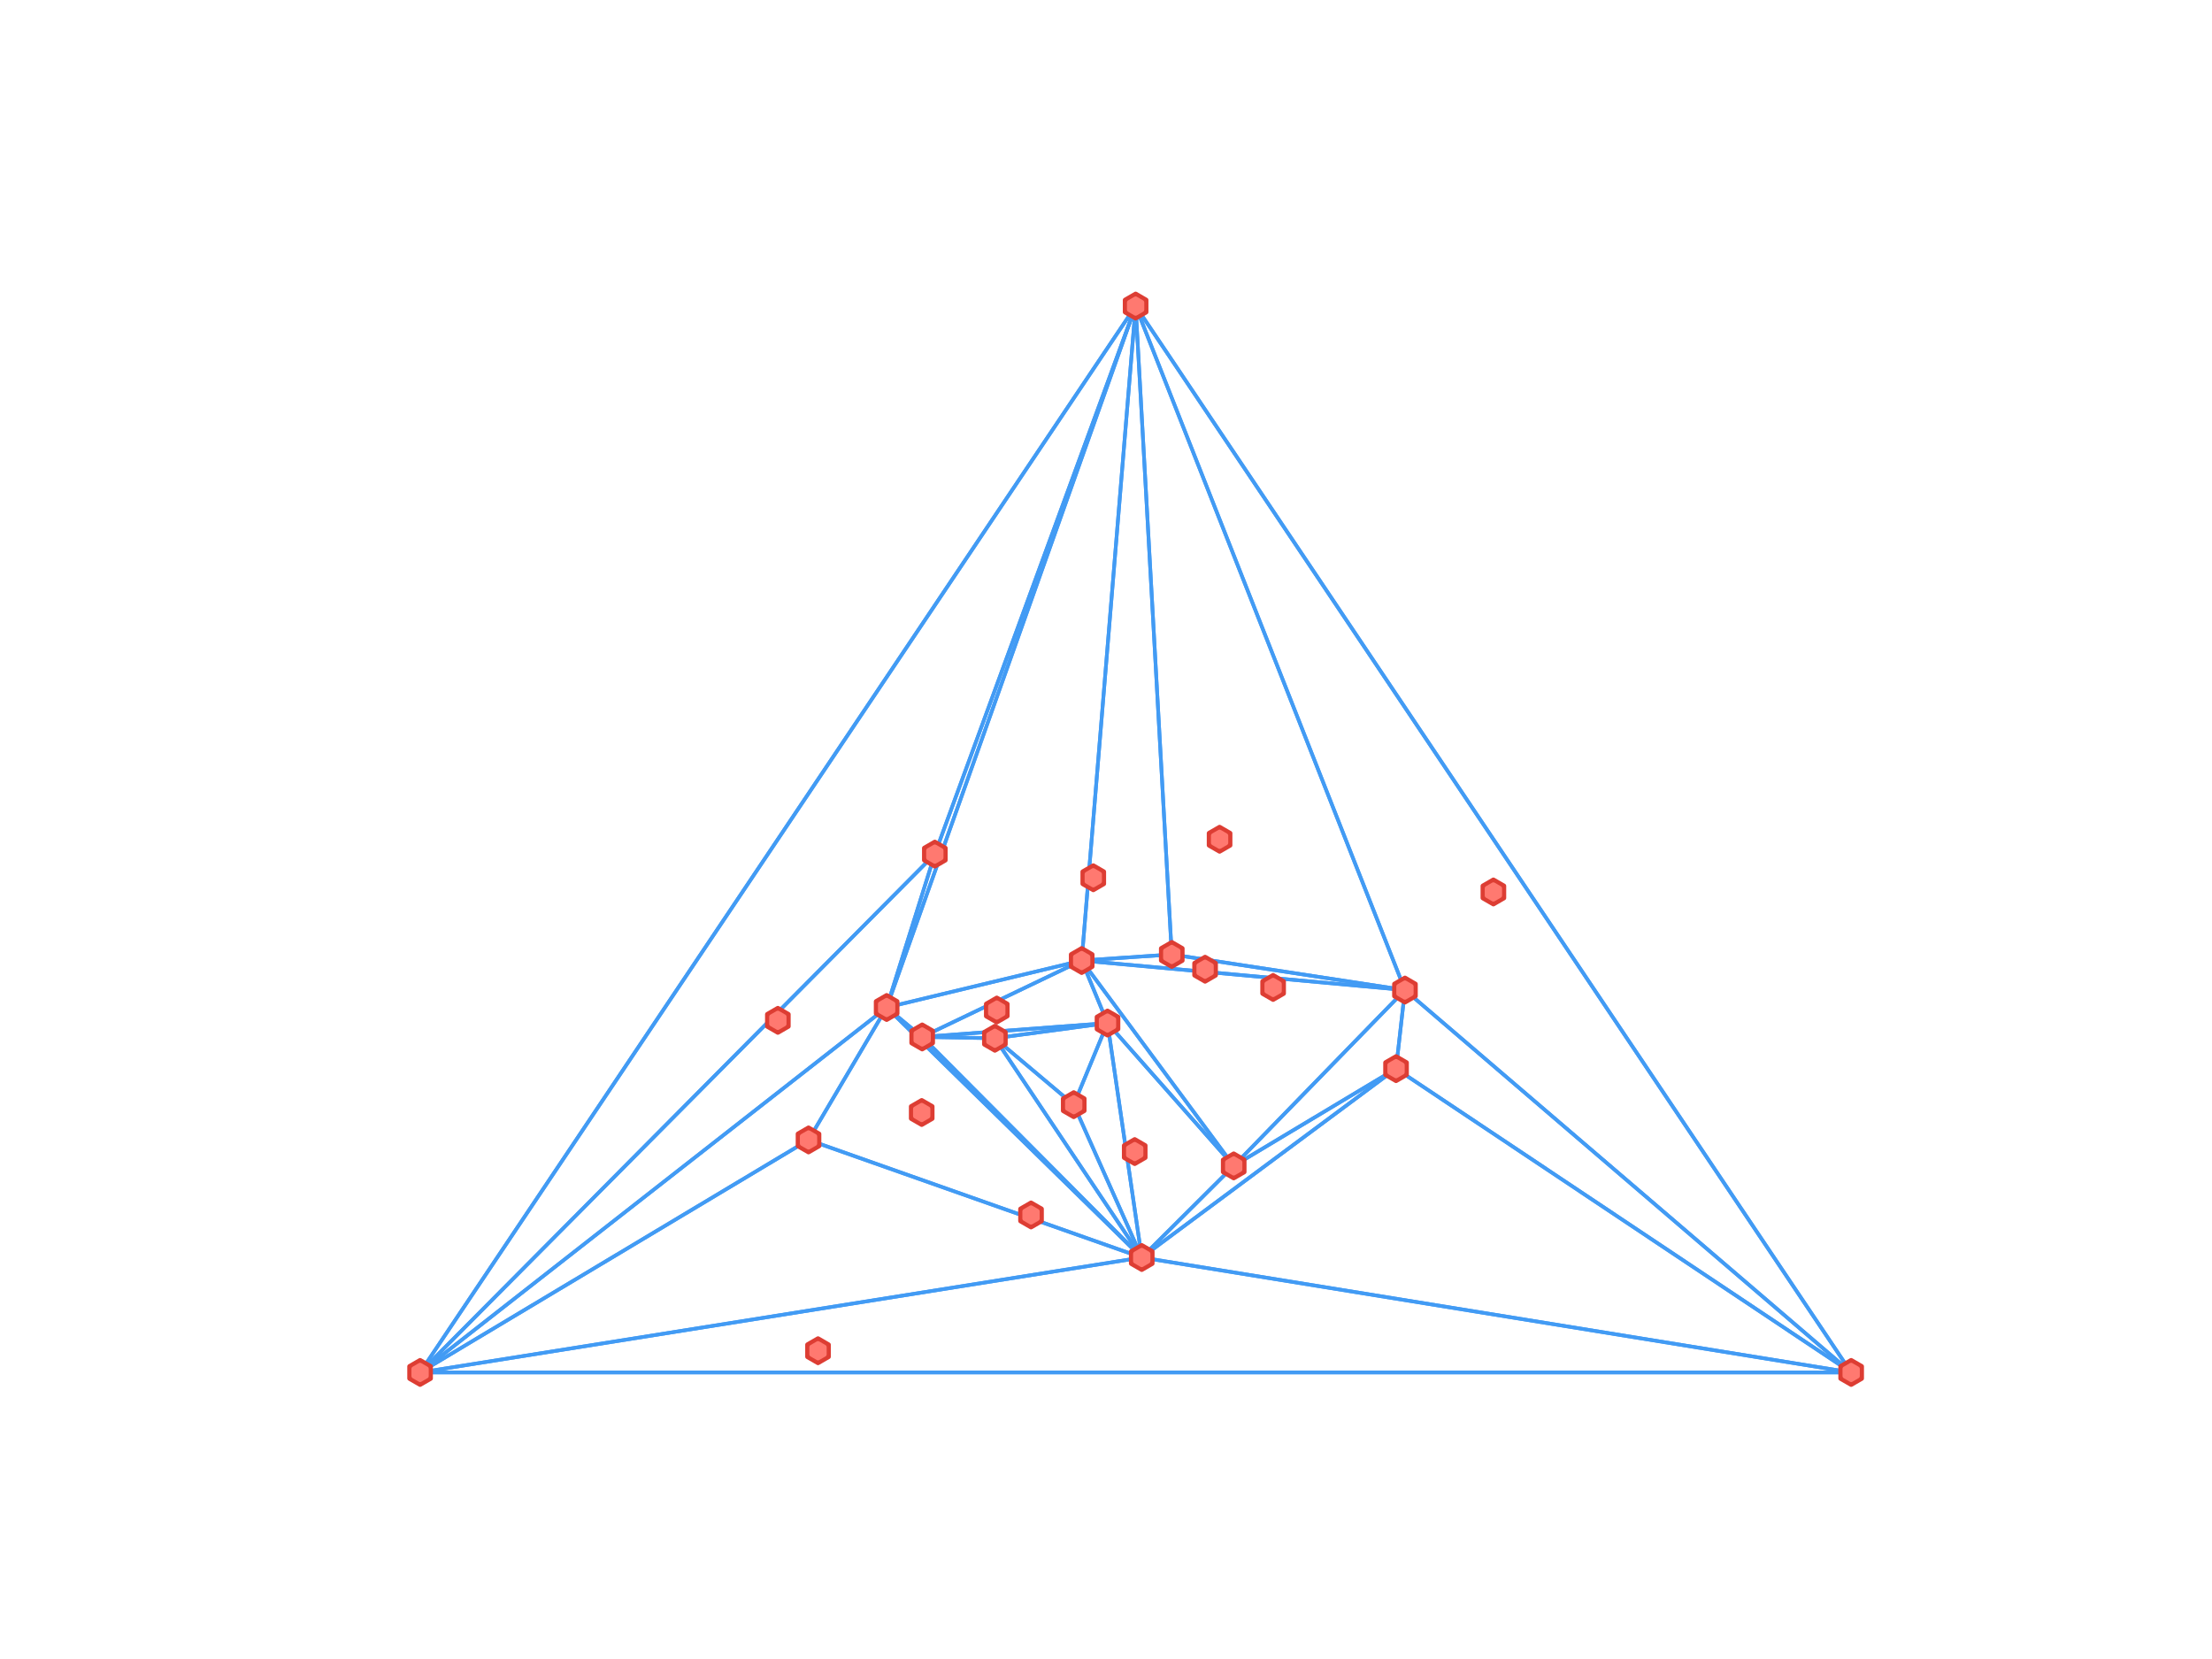<?xml version="1.0" encoding="utf-8" standalone="no"?>
<!DOCTYPE svg PUBLIC "-//W3C//DTD SVG 1.1//EN"
  "http://www.w3.org/Graphics/SVG/1.1/DTD/svg11.dtd">
<!-- Created with matplotlib (http://matplotlib.org/) -->
<svg height="345pt" version="1.1" viewBox="0 0 460 345" width="460pt" xmlns="http://www.w3.org/2000/svg" xmlns:xlink="http://www.w3.org/1999/xlink">
 <defs>
  <style type="text/css">
*{stroke-linecap:butt;stroke-linejoin:round;}
  </style>
 </defs>
 <g id="figure_1">
  <g id="patch_1">
   <path d="M 0 345.6 
L 460.8 345.6 
L 460.8 0 
L 0 0 
z
" style="fill:#ffffff;"/>
  </g>
  <g id="axes_1">
   <g id="LineCollection_1">
    <path clip-path="url(#pd58c252a01)" d="M 256.557 242.456 
L 290.316 222.231 
" style="fill:none;stroke:#429bf4;stroke-width:0.75;"/>
    <path clip-path="url(#pd58c252a01)" d="M 256.557 242.456 
L 237.434 261.507 
" style="fill:none;stroke:#429bf4;stroke-width:0.75;"/>
    <path clip-path="url(#pd58c252a01)" d="M 256.557 242.456 
L 292.169 205.889 
" style="fill:none;stroke:#429bf4;stroke-width:0.75;"/>
    <path clip-path="url(#pd58c252a01)" d="M 256.557 242.456 
L 230.312 212.751 
" style="fill:none;stroke:#429bf4;stroke-width:0.75;"/>
    <path clip-path="url(#pd58c252a01)" d="M 256.557 242.456 
L 224.945 199.749 
" style="fill:none;stroke:#429bf4;stroke-width:0.75;"/>
    <path clip-path="url(#pd58c252a01)" d="M 292.169 205.889 
L 256.557 242.456 
" style="fill:none;stroke:#429bf4;stroke-width:0.75;"/>
    <path clip-path="url(#pd58c252a01)" d="M 292.169 205.889 
L 290.316 222.231 
" style="fill:none;stroke:#429bf4;stroke-width:0.75;"/>
    <path clip-path="url(#pd58c252a01)" d="M 292.169 205.889 
L 384.96 285.408 
" style="fill:none;stroke:#429bf4;stroke-width:0.75;"/>
    <path clip-path="url(#pd58c252a01)" d="M 292.169 205.889 
L 243.678 198.485 
" style="fill:none;stroke:#429bf4;stroke-width:0.75;"/>
    <path clip-path="url(#pd58c252a01)" d="M 292.169 205.889 
L 224.945 199.749 
" style="fill:none;stroke:#429bf4;stroke-width:0.75;"/>
    <path clip-path="url(#pd58c252a01)" d="M 292.169 205.889 
L 236.16 63.648 
" style="fill:none;stroke:#429bf4;stroke-width:0.75;"/>
    <path clip-path="url(#pd58c252a01)" d="M 243.678 198.485 
L 292.169 205.889 
" style="fill:none;stroke:#429bf4;stroke-width:0.75;"/>
    <path clip-path="url(#pd58c252a01)" d="M 243.678 198.485 
L 224.945 199.749 
" style="fill:none;stroke:#429bf4;stroke-width:0.75;"/>
    <path clip-path="url(#pd58c252a01)" d="M 243.678 198.485 
L 236.16 63.648 
" style="fill:none;stroke:#429bf4;stroke-width:0.75;"/>
    <path clip-path="url(#pd58c252a01)" d="M 206.895 215.911 
L 237.434 261.507 
" style="fill:none;stroke:#429bf4;stroke-width:0.75;"/>
    <path clip-path="url(#pd58c252a01)" d="M 206.895 215.911 
L 230.312 212.751 
" style="fill:none;stroke:#429bf4;stroke-width:0.75;"/>
    <path clip-path="url(#pd58c252a01)" d="M 206.895 215.911 
L 223.287 229.725 
" style="fill:none;stroke:#429bf4;stroke-width:0.75;"/>
    <path clip-path="url(#pd58c252a01)" d="M 206.895 215.911 
L 191.773 215.64 
" style="fill:none;stroke:#429bf4;stroke-width:0.75;"/>
    <path clip-path="url(#pd58c252a01)" d="M 230.312 212.751 
L 237.434 261.507 
" style="fill:none;stroke:#429bf4;stroke-width:0.75;"/>
    <path clip-path="url(#pd58c252a01)" d="M 230.312 212.751 
L 206.895 215.911 
" style="fill:none;stroke:#429bf4;stroke-width:0.75;"/>
    <path clip-path="url(#pd58c252a01)" d="M 230.312 212.751 
L 223.287 229.725 
" style="fill:none;stroke:#429bf4;stroke-width:0.75;"/>
    <path clip-path="url(#pd58c252a01)" d="M 230.312 212.751 
L 224.945 199.749 
" style="fill:none;stroke:#429bf4;stroke-width:0.75;"/>
    <path clip-path="url(#pd58c252a01)" d="M 230.312 212.751 
L 191.773 215.64 
" style="fill:none;stroke:#429bf4;stroke-width:0.75;"/>
    <path clip-path="url(#pd58c252a01)" d="M 230.312 212.751 
L 256.557 242.456 
" style="fill:none;stroke:#429bf4;stroke-width:0.75;"/>
    <path clip-path="url(#pd58c252a01)" d="M 223.287 229.725 
L 237.434 261.507 
" style="fill:none;stroke:#429bf4;stroke-width:0.75;"/>
    <path clip-path="url(#pd58c252a01)" d="M 223.287 229.725 
L 206.895 215.911 
" style="fill:none;stroke:#429bf4;stroke-width:0.75;"/>
    <path clip-path="url(#pd58c252a01)" d="M 223.287 229.725 
L 230.312 212.751 
" style="fill:none;stroke:#429bf4;stroke-width:0.75;"/>
    <path clip-path="url(#pd58c252a01)" d="M 224.945 199.749 
L 292.169 205.889 
" style="fill:none;stroke:#429bf4;stroke-width:0.75;"/>
    <path clip-path="url(#pd58c252a01)" d="M 224.945 199.749 
L 184.384 209.515 
" style="fill:none;stroke:#429bf4;stroke-width:0.75;"/>
    <path clip-path="url(#pd58c252a01)" d="M 224.945 199.749 
L 230.312 212.751 
" style="fill:none;stroke:#429bf4;stroke-width:0.75;"/>
    <path clip-path="url(#pd58c252a01)" d="M 224.945 199.749 
L 243.678 198.485 
" style="fill:none;stroke:#429bf4;stroke-width:0.75;"/>
    <path clip-path="url(#pd58c252a01)" d="M 224.945 199.749 
L 236.16 63.648 
" style="fill:none;stroke:#429bf4;stroke-width:0.75;"/>
    <path clip-path="url(#pd58c252a01)" d="M 224.945 199.749 
L 191.773 215.64 
" style="fill:none;stroke:#429bf4;stroke-width:0.75;"/>
    <path clip-path="url(#pd58c252a01)" d="M 224.945 199.749 
L 256.557 242.456 
" style="fill:none;stroke:#429bf4;stroke-width:0.75;"/>
    <path clip-path="url(#pd58c252a01)" d="M 194.405 177.619 
L 87.36 285.408 
" style="fill:none;stroke:#429bf4;stroke-width:0.75;"/>
    <path clip-path="url(#pd58c252a01)" d="M 194.405 177.619 
L 184.384 209.515 
" style="fill:none;stroke:#429bf4;stroke-width:0.75;"/>
    <path clip-path="url(#pd58c252a01)" d="M 194.405 177.619 
L 236.16 63.648 
" style="fill:none;stroke:#429bf4;stroke-width:0.75;"/>
    <path clip-path="url(#pd58c252a01)" d="M 184.384 209.515 
L 168.137 237.055 
" style="fill:none;stroke:#429bf4;stroke-width:0.75;"/>
    <path clip-path="url(#pd58c252a01)" d="M 184.384 209.515 
L 237.434 261.507 
" style="fill:none;stroke:#429bf4;stroke-width:0.75;"/>
    <path clip-path="url(#pd58c252a01)" d="M 184.384 209.515 
L 87.36 285.408 
" style="fill:none;stroke:#429bf4;stroke-width:0.75;"/>
    <path clip-path="url(#pd58c252a01)" d="M 184.384 209.515 
L 224.945 199.749 
" style="fill:none;stroke:#429bf4;stroke-width:0.75;"/>
    <path clip-path="url(#pd58c252a01)" d="M 184.384 209.515 
L 236.16 63.648 
" style="fill:none;stroke:#429bf4;stroke-width:0.75;"/>
    <path clip-path="url(#pd58c252a01)" d="M 184.384 209.515 
L 191.773 215.64 
" style="fill:none;stroke:#429bf4;stroke-width:0.75;"/>
    <path clip-path="url(#pd58c252a01)" d="M 184.384 209.515 
L 194.405 177.619 
" style="fill:none;stroke:#429bf4;stroke-width:0.75;"/>
    <path clip-path="url(#pd58c252a01)" d="M 237.434 261.507 
L 168.137 237.055 
" style="fill:none;stroke:#429bf4;stroke-width:0.75;"/>
    <path clip-path="url(#pd58c252a01)" d="M 237.434 261.507 
L 290.316 222.231 
" style="fill:none;stroke:#429bf4;stroke-width:0.75;"/>
    <path clip-path="url(#pd58c252a01)" d="M 237.434 261.507 
L 87.36 285.408 
" style="fill:none;stroke:#429bf4;stroke-width:0.75;"/>
    <path clip-path="url(#pd58c252a01)" d="M 237.434 261.507 
L 206.895 215.911 
" style="fill:none;stroke:#429bf4;stroke-width:0.75;"/>
    <path clip-path="url(#pd58c252a01)" d="M 237.434 261.507 
L 184.384 209.515 
" style="fill:none;stroke:#429bf4;stroke-width:0.75;"/>
    <path clip-path="url(#pd58c252a01)" d="M 237.434 261.507 
L 230.312 212.751 
" style="fill:none;stroke:#429bf4;stroke-width:0.75;"/>
    <path clip-path="url(#pd58c252a01)" d="M 237.434 261.507 
L 384.96 285.408 
" style="fill:none;stroke:#429bf4;stroke-width:0.75;"/>
    <path clip-path="url(#pd58c252a01)" d="M 237.434 261.507 
L 223.287 229.725 
" style="fill:none;stroke:#429bf4;stroke-width:0.75;"/>
    <path clip-path="url(#pd58c252a01)" d="M 237.434 261.507 
L 191.773 215.64 
" style="fill:none;stroke:#429bf4;stroke-width:0.75;"/>
    <path clip-path="url(#pd58c252a01)" d="M 237.434 261.507 
L 256.557 242.456 
" style="fill:none;stroke:#429bf4;stroke-width:0.75;"/>
    <path clip-path="url(#pd58c252a01)" d="M 168.137 237.055 
L 237.434 261.507 
" style="fill:none;stroke:#429bf4;stroke-width:0.75;"/>
    <path clip-path="url(#pd58c252a01)" d="M 168.137 237.055 
L 87.36 285.408 
" style="fill:none;stroke:#429bf4;stroke-width:0.75;"/>
    <path clip-path="url(#pd58c252a01)" d="M 168.137 237.055 
L 184.384 209.515 
" style="fill:none;stroke:#429bf4;stroke-width:0.75;"/>
    <path clip-path="url(#pd58c252a01)" d="M 290.316 222.231 
L 237.434 261.507 
" style="fill:none;stroke:#429bf4;stroke-width:0.75;"/>
    <path clip-path="url(#pd58c252a01)" d="M 290.316 222.231 
L 292.169 205.889 
" style="fill:none;stroke:#429bf4;stroke-width:0.75;"/>
    <path clip-path="url(#pd58c252a01)" d="M 290.316 222.231 
L 384.96 285.408 
" style="fill:none;stroke:#429bf4;stroke-width:0.75;"/>
    <path clip-path="url(#pd58c252a01)" d="M 290.316 222.231 
L 256.557 242.456 
" style="fill:none;stroke:#429bf4;stroke-width:0.75;"/>
    <path clip-path="url(#pd58c252a01)" d="M 191.773 215.64 
L 237.434 261.507 
" style="fill:none;stroke:#429bf4;stroke-width:0.75;"/>
    <path clip-path="url(#pd58c252a01)" d="M 191.773 215.64 
L 206.895 215.911 
" style="fill:none;stroke:#429bf4;stroke-width:0.75;"/>
    <path clip-path="url(#pd58c252a01)" d="M 191.773 215.64 
L 184.384 209.515 
" style="fill:none;stroke:#429bf4;stroke-width:0.75;"/>
    <path clip-path="url(#pd58c252a01)" d="M 191.773 215.64 
L 230.312 212.751 
" style="fill:none;stroke:#429bf4;stroke-width:0.75;"/>
    <path clip-path="url(#pd58c252a01)" d="M 191.773 215.64 
L 224.945 199.749 
" style="fill:none;stroke:#429bf4;stroke-width:0.75;"/>
    <path clip-path="url(#pd58c252a01)" d="M 87.36 285.408 
L 168.137 237.055 
" style="fill:none;stroke:#429bf4;stroke-width:0.75;"/>
    <path clip-path="url(#pd58c252a01)" d="M 87.36 285.408 
L 237.434 261.507 
" style="fill:none;stroke:#429bf4;stroke-width:0.75;"/>
    <path clip-path="url(#pd58c252a01)" d="M 87.36 285.408 
L 184.384 209.515 
" style="fill:none;stroke:#429bf4;stroke-width:0.75;"/>
    <path clip-path="url(#pd58c252a01)" d="M 87.36 285.408 
L 384.96 285.408 
" style="fill:none;stroke:#429bf4;stroke-width:0.75;"/>
    <path clip-path="url(#pd58c252a01)" d="M 87.36 285.408 
L 236.16 63.648 
" style="fill:none;stroke:#429bf4;stroke-width:0.75;"/>
    <path clip-path="url(#pd58c252a01)" d="M 87.36 285.408 
L 194.405 177.619 
" style="fill:none;stroke:#429bf4;stroke-width:0.75;"/>
    <path clip-path="url(#pd58c252a01)" d="M 384.96 285.408 
L 290.316 222.231 
" style="fill:none;stroke:#429bf4;stroke-width:0.75;"/>
    <path clip-path="url(#pd58c252a01)" d="M 384.96 285.408 
L 237.434 261.507 
" style="fill:none;stroke:#429bf4;stroke-width:0.75;"/>
    <path clip-path="url(#pd58c252a01)" d="M 384.96 285.408 
L 87.36 285.408 
" style="fill:none;stroke:#429bf4;stroke-width:0.75;"/>
    <path clip-path="url(#pd58c252a01)" d="M 384.96 285.408 
L 292.169 205.889 
" style="fill:none;stroke:#429bf4;stroke-width:0.75;"/>
    <path clip-path="url(#pd58c252a01)" d="M 384.96 285.408 
L 236.16 63.648 
" style="fill:none;stroke:#429bf4;stroke-width:0.75;"/>
    <path clip-path="url(#pd58c252a01)" d="M 236.16 63.648 
L 87.36 285.408 
" style="fill:none;stroke:#429bf4;stroke-width:0.75;"/>
    <path clip-path="url(#pd58c252a01)" d="M 236.16 63.648 
L 292.169 205.889 
" style="fill:none;stroke:#429bf4;stroke-width:0.75;"/>
    <path clip-path="url(#pd58c252a01)" d="M 236.16 63.648 
L 184.384 209.515 
" style="fill:none;stroke:#429bf4;stroke-width:0.75;"/>
    <path clip-path="url(#pd58c252a01)" d="M 236.16 63.648 
L 384.96 285.408 
" style="fill:none;stroke:#429bf4;stroke-width:0.75;"/>
    <path clip-path="url(#pd58c252a01)" d="M 236.16 63.648 
L 243.678 198.485 
" style="fill:none;stroke:#429bf4;stroke-width:0.75;"/>
    <path clip-path="url(#pd58c252a01)" d="M 236.16 63.648 
L 224.945 199.749 
" style="fill:none;stroke:#429bf4;stroke-width:0.75;"/>
    <path clip-path="url(#pd58c252a01)" d="M 236.16 63.648 
L 194.405 177.619 
" style="fill:none;stroke:#429bf4;stroke-width:0.75;"/>
   </g>
   <g id="line2d_1">
    <defs>
     <path d="M 0 -2.5 
L -2.165 -1.25 
L -2.165 1.25 
L -0 2.5 
L 2.165 1.25 
L 2.165 -1.25 
z
" id="m76cddc986f" style="stroke:#dd3d33;stroke-linejoin:miter;"/>
    </defs>
    <g clip-path="url(#pd58c252a01)">
     <use style="fill:#dd3d33;stroke:#dd3d33;stroke-linejoin:miter;" x="250.606" xlink:href="#m76cddc986f" y="201.555"/>
     <use style="fill:#dd3d33;stroke:#dd3d33;stroke-linejoin:miter;" x="235.971" xlink:href="#m76cddc986f" y="239.476"/>
     <use style="fill:#dd3d33;stroke:#dd3d33;stroke-linejoin:miter;" x="256.557" xlink:href="#m76cddc986f" y="242.456"/>
     <use style="fill:#dd3d33;stroke:#dd3d33;stroke-linejoin:miter;" x="264.753" xlink:href="#m76cddc986f" y="205.347"/>
     <use style="fill:#dd3d33;stroke:#dd3d33;stroke-linejoin:miter;" x="292.169" xlink:href="#m76cddc986f" y="205.889"/>
     <use style="fill:#dd3d33;stroke:#dd3d33;stroke-linejoin:miter;" x="243.678" xlink:href="#m76cddc986f" y="198.485"/>
     <use style="fill:#dd3d33;stroke:#dd3d33;stroke-linejoin:miter;" x="206.895" xlink:href="#m76cddc986f" y="215.911"/>
     <use style="fill:#dd3d33;stroke:#dd3d33;stroke-linejoin:miter;" x="230.312" xlink:href="#m76cddc986f" y="212.751"/>
     <use style="fill:#dd3d33;stroke:#dd3d33;stroke-linejoin:miter;" x="223.287" xlink:href="#m76cddc986f" y="229.725"/>
     <use style="fill:#dd3d33;stroke:#dd3d33;stroke-linejoin:miter;" x="214.408" xlink:href="#m76cddc986f" y="252.659"/>
     <use style="fill:#dd3d33;stroke:#dd3d33;stroke-linejoin:miter;" x="191.675" xlink:href="#m76cddc986f" y="231.35"/>
     <use style="fill:#dd3d33;stroke:#dd3d33;stroke-linejoin:miter;" x="224.945" xlink:href="#m76cddc986f" y="199.749"/>
     <use style="fill:#dd3d33;stroke:#dd3d33;stroke-linejoin:miter;" x="253.621" xlink:href="#m76cddc986f" y="174.528"/>
     <use style="fill:#dd3d33;stroke:#dd3d33;stroke-linejoin:miter;" x="194.405" xlink:href="#m76cddc986f" y="177.619"/>
     <use style="fill:#dd3d33;stroke:#dd3d33;stroke-linejoin:miter;" x="184.384" xlink:href="#m76cddc986f" y="209.515"/>
     <use style="fill:#dd3d33;stroke:#dd3d33;stroke-linejoin:miter;" x="227.353" xlink:href="#m76cddc986f" y="182.537"/>
     <use style="fill:#dd3d33;stroke:#dd3d33;stroke-linejoin:miter;" x="237.434" xlink:href="#m76cddc986f" y="261.507"/>
     <use style="fill:#dd3d33;stroke:#dd3d33;stroke-linejoin:miter;" x="170.111" xlink:href="#m76cddc986f" y="280.894"/>
     <use style="fill:#dd3d33;stroke:#dd3d33;stroke-linejoin:miter;" x="168.137" xlink:href="#m76cddc986f" y="237.055"/>
     <use style="fill:#dd3d33;stroke:#dd3d33;stroke-linejoin:miter;" x="310.56" xlink:href="#m76cddc986f" y="185.488"/>
     <use style="fill:#dd3d33;stroke:#dd3d33;stroke-linejoin:miter;" x="290.316" xlink:href="#m76cddc986f" y="222.231"/>
     <use style="fill:#dd3d33;stroke:#dd3d33;stroke-linejoin:miter;" x="207.286" xlink:href="#m76cddc986f" y="210.042"/>
     <use style="fill:#dd3d33;stroke:#dd3d33;stroke-linejoin:miter;" x="191.773" xlink:href="#m76cddc986f" y="215.64"/>
     <use style="fill:#dd3d33;stroke:#dd3d33;stroke-linejoin:miter;" x="161.76" xlink:href="#m76cddc986f" y="212.184"/>
     <use style="fill:#dd3d33;stroke:#dd3d33;stroke-linejoin:miter;" x="87.36" xlink:href="#m76cddc986f" y="285.408"/>
     <use style="fill:#dd3d33;stroke:#dd3d33;stroke-linejoin:miter;" x="384.96" xlink:href="#m76cddc986f" y="285.408"/>
     <use style="fill:#dd3d33;stroke:#dd3d33;stroke-linejoin:miter;" x="236.16" xlink:href="#m76cddc986f" y="63.648"/>
    </g>
   </g>
   <g id="line2d_2">
    <defs>
     <path d="M 0 -1.5 
L -1.299 -0.75 
L -1.299 0.75 
L -0 1.5 
L 1.299 0.75 
L 1.299 -0.75 
z
" id="m286868d356" style="stroke:#ff7970;stroke-linejoin:miter;"/>
    </defs>
    <g clip-path="url(#pd58c252a01)">
     <use style="fill:#ff7970;stroke:#ff7970;stroke-linejoin:miter;" x="250.606" xlink:href="#m286868d356" y="201.555"/>
     <use style="fill:#ff7970;stroke:#ff7970;stroke-linejoin:miter;" x="235.971" xlink:href="#m286868d356" y="239.476"/>
     <use style="fill:#ff7970;stroke:#ff7970;stroke-linejoin:miter;" x="256.557" xlink:href="#m286868d356" y="242.456"/>
     <use style="fill:#ff7970;stroke:#ff7970;stroke-linejoin:miter;" x="264.753" xlink:href="#m286868d356" y="205.347"/>
     <use style="fill:#ff7970;stroke:#ff7970;stroke-linejoin:miter;" x="292.169" xlink:href="#m286868d356" y="205.889"/>
     <use style="fill:#ff7970;stroke:#ff7970;stroke-linejoin:miter;" x="243.678" xlink:href="#m286868d356" y="198.485"/>
     <use style="fill:#ff7970;stroke:#ff7970;stroke-linejoin:miter;" x="206.895" xlink:href="#m286868d356" y="215.911"/>
     <use style="fill:#ff7970;stroke:#ff7970;stroke-linejoin:miter;" x="230.312" xlink:href="#m286868d356" y="212.751"/>
     <use style="fill:#ff7970;stroke:#ff7970;stroke-linejoin:miter;" x="223.287" xlink:href="#m286868d356" y="229.725"/>
     <use style="fill:#ff7970;stroke:#ff7970;stroke-linejoin:miter;" x="214.408" xlink:href="#m286868d356" y="252.659"/>
     <use style="fill:#ff7970;stroke:#ff7970;stroke-linejoin:miter;" x="191.675" xlink:href="#m286868d356" y="231.35"/>
     <use style="fill:#ff7970;stroke:#ff7970;stroke-linejoin:miter;" x="224.945" xlink:href="#m286868d356" y="199.749"/>
     <use style="fill:#ff7970;stroke:#ff7970;stroke-linejoin:miter;" x="253.621" xlink:href="#m286868d356" y="174.528"/>
     <use style="fill:#ff7970;stroke:#ff7970;stroke-linejoin:miter;" x="194.405" xlink:href="#m286868d356" y="177.619"/>
     <use style="fill:#ff7970;stroke:#ff7970;stroke-linejoin:miter;" x="184.384" xlink:href="#m286868d356" y="209.515"/>
     <use style="fill:#ff7970;stroke:#ff7970;stroke-linejoin:miter;" x="227.353" xlink:href="#m286868d356" y="182.537"/>
     <use style="fill:#ff7970;stroke:#ff7970;stroke-linejoin:miter;" x="237.434" xlink:href="#m286868d356" y="261.507"/>
     <use style="fill:#ff7970;stroke:#ff7970;stroke-linejoin:miter;" x="170.111" xlink:href="#m286868d356" y="280.894"/>
     <use style="fill:#ff7970;stroke:#ff7970;stroke-linejoin:miter;" x="168.137" xlink:href="#m286868d356" y="237.055"/>
     <use style="fill:#ff7970;stroke:#ff7970;stroke-linejoin:miter;" x="310.56" xlink:href="#m286868d356" y="185.488"/>
     <use style="fill:#ff7970;stroke:#ff7970;stroke-linejoin:miter;" x="290.316" xlink:href="#m286868d356" y="222.231"/>
     <use style="fill:#ff7970;stroke:#ff7970;stroke-linejoin:miter;" x="207.286" xlink:href="#m286868d356" y="210.042"/>
     <use style="fill:#ff7970;stroke:#ff7970;stroke-linejoin:miter;" x="191.773" xlink:href="#m286868d356" y="215.64"/>
     <use style="fill:#ff7970;stroke:#ff7970;stroke-linejoin:miter;" x="161.76" xlink:href="#m286868d356" y="212.184"/>
     <use style="fill:#ff7970;stroke:#ff7970;stroke-linejoin:miter;" x="87.36" xlink:href="#m286868d356" y="285.408"/>
     <use style="fill:#ff7970;stroke:#ff7970;stroke-linejoin:miter;" x="384.96" xlink:href="#m286868d356" y="285.408"/>
     <use style="fill:#ff7970;stroke:#ff7970;stroke-linejoin:miter;" x="236.16" xlink:href="#m286868d356" y="63.648"/>
    </g>
   </g>
  </g>
 </g>
 <defs>
  <clipPath id="pd58c252a01">
   <rect height="266.112" width="357.12" x="57.6" y="41.472"/>
  </clipPath>
 </defs>
</svg>
